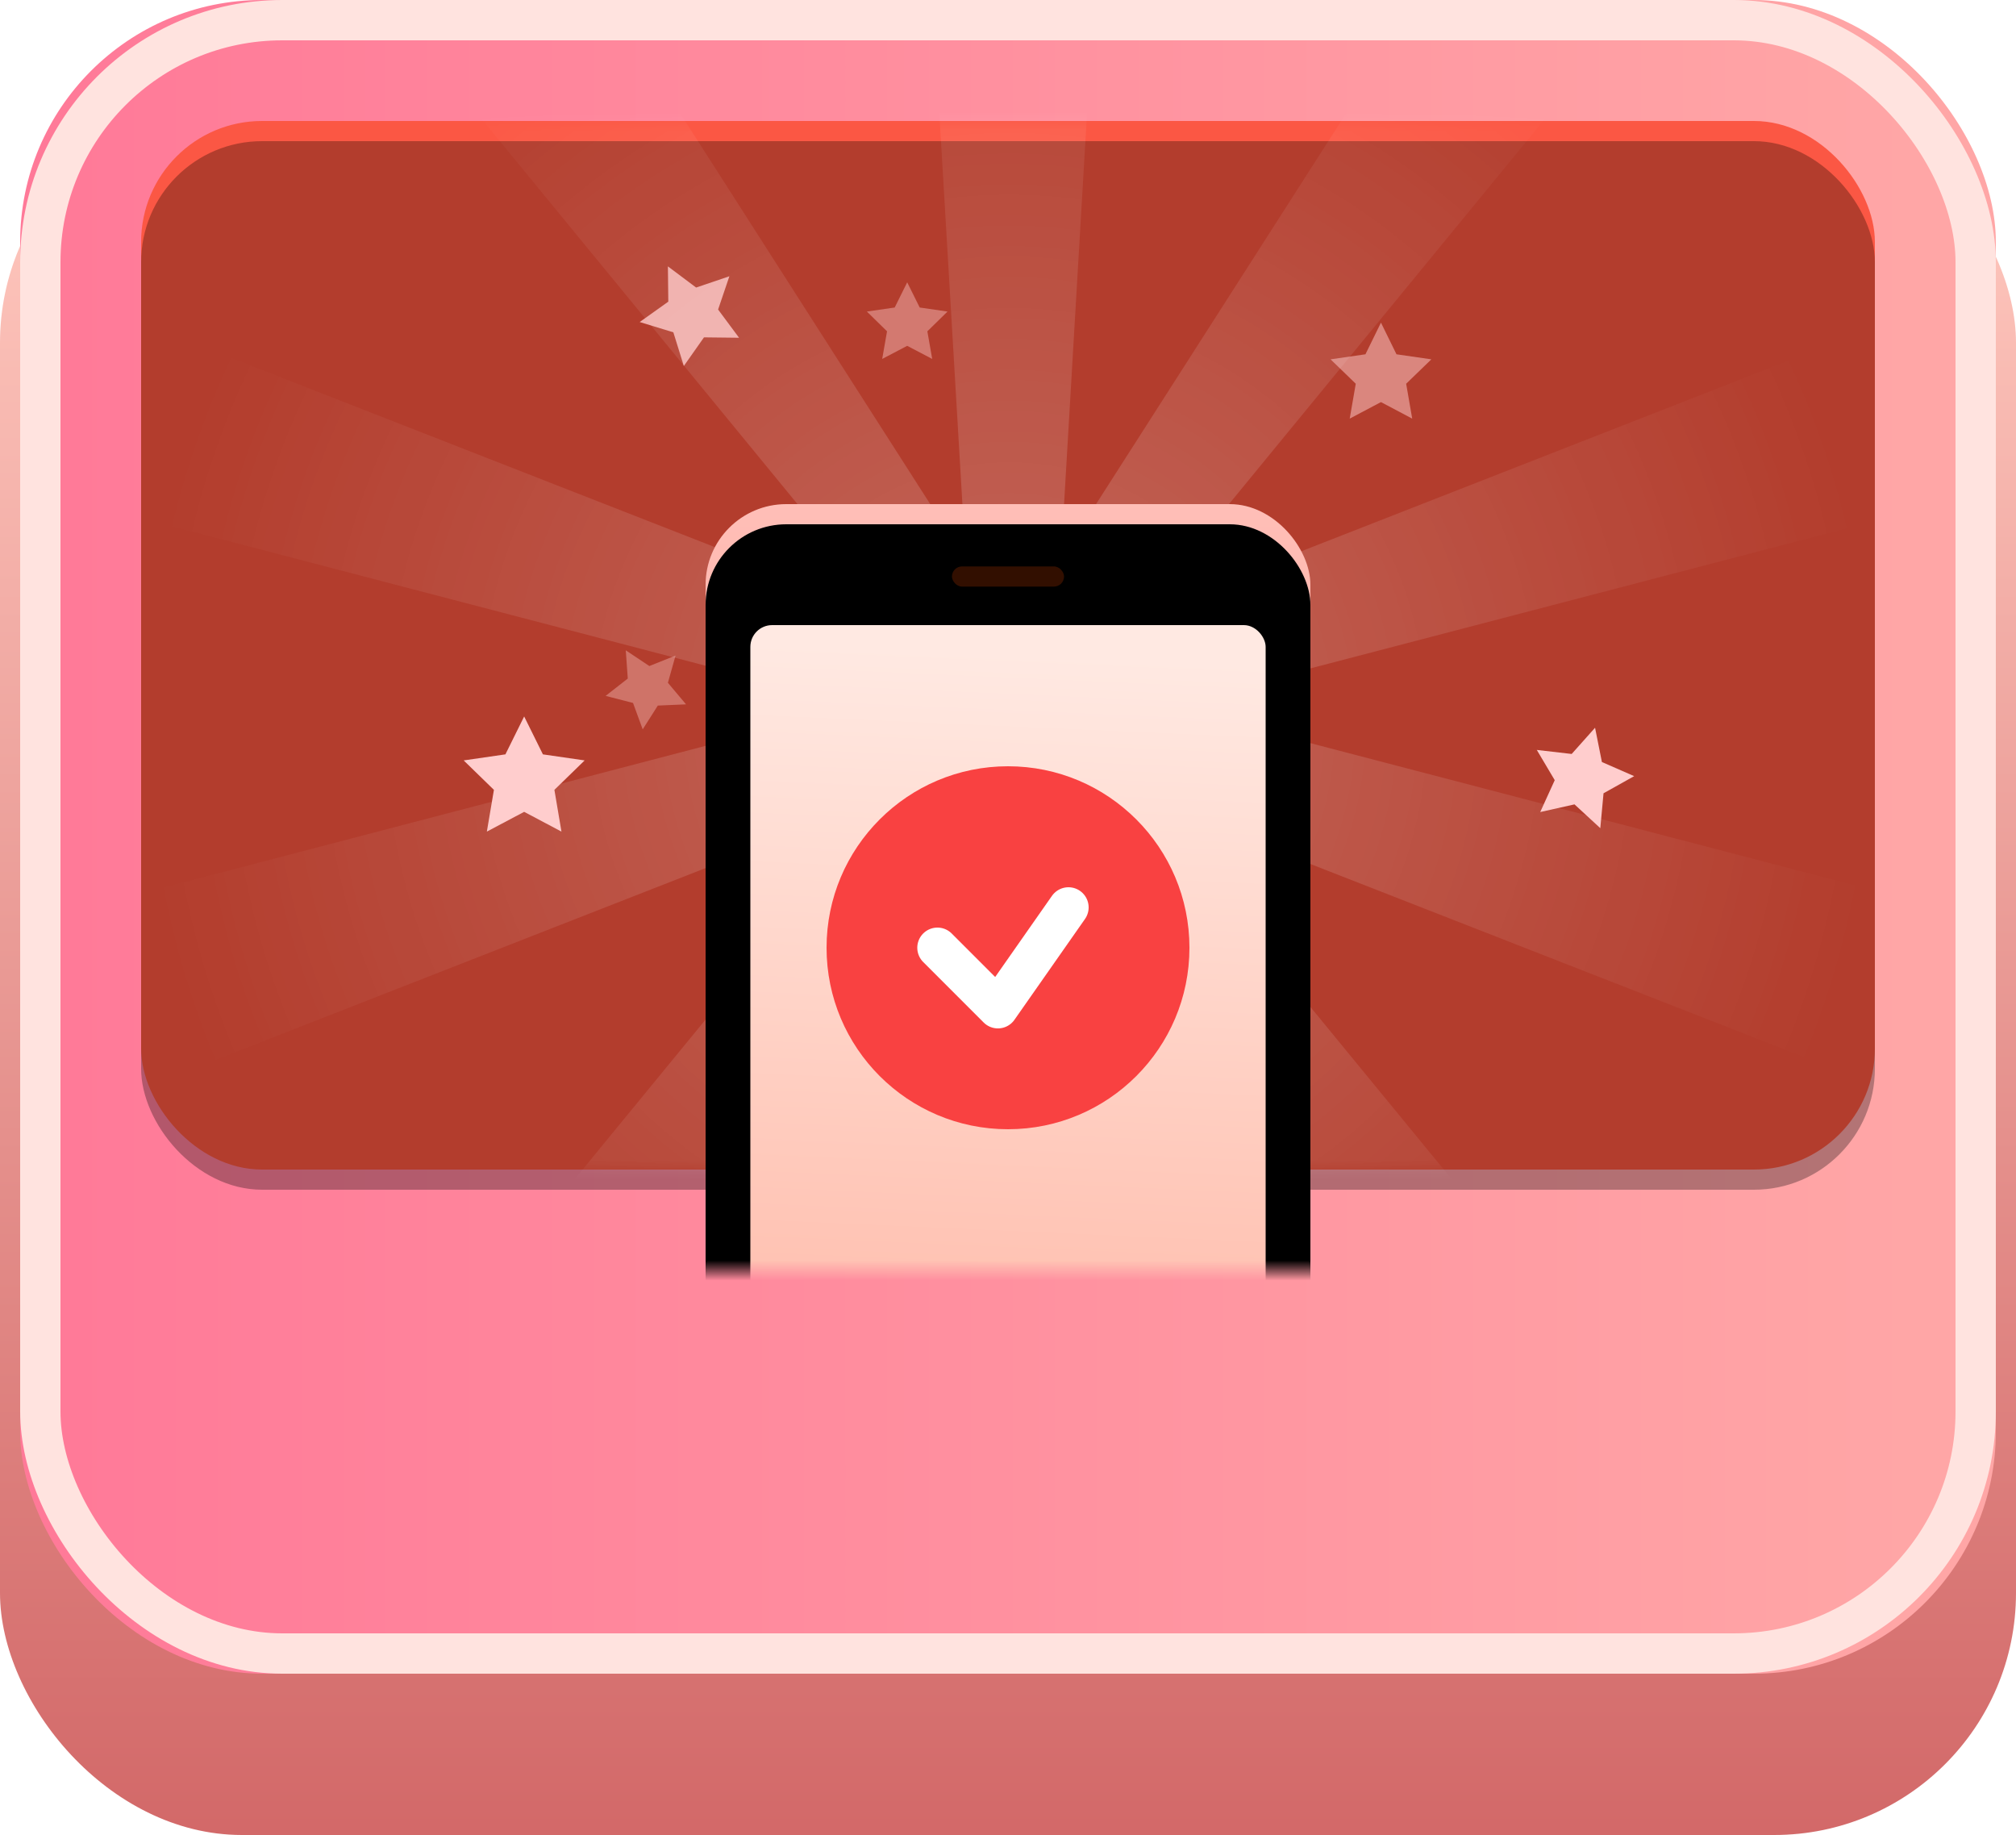 <svg width="100" height="91" xmlns="http://www.w3.org/2000/svg" xmlns:xlink="http://www.w3.org/1999/xlink"><defs><linearGradient x1="50%" y1="2.92%" x2="50%" y2="100%" id="a"><stop stop-color="#FFA494" offset="0%"/><stop stop-color="#B40303" offset="100%"/></linearGradient><linearGradient x1="96.23%" y1="50%" x2="0%" y2="50%" id="b"><stop stop-color="#FFA6A6" offset="0%"/><stop stop-color="#FF7998" offset="100%"/></linearGradient><rect id="c" width="86" height="52" rx="6"/><rect id="d" width="86" height="52" rx="6"/><filter x="-1.7%" y="-2.9%" width="103.5%" height="105.8%" filterUnits="objectBoundingBox" id="e"><feGaussianBlur stdDeviation="1" in="SourceAlpha" result="shadowBlurInner1"/><feOffset dy="1" in="shadowBlurInner1" result="shadowOffsetInner1"/><feComposite in="shadowOffsetInner1" in2="SourceAlpha" operator="arithmetic" k2="-1" k3="1" result="shadowInnerInner1"/><feColorMatrix values="0 0 0 0 0 0 0 0 0 0 0 0 0 0 0 0 0 0 0.2 0" in="shadowInnerInner1"/></filter><radialGradient cy="51.2%" fx="50%" fy="51.2%" r="42.6%" gradientTransform="matrix(0 .981 -1 0 1.01 .02)" id="f"><stop stop-color="#FFF" stop-opacity=".5" offset="0%"/><stop stop-color="#FFF" stop-opacity="0" offset="100%"/></radialGradient><filter x="-53.3%" y="-22.4%" width="206.7%" height="165.3%" filterUnits="objectBoundingBox" id="h"><feOffset dy="5" in="SourceAlpha" result="shadowOffsetOuter1"/><feGaussianBlur stdDeviation="4.5" in="shadowOffsetOuter1" result="shadowBlurOuter1"/><feColorMatrix values="0 0 0 0 0 0 0 0 0 0 0 0 0 0 0 0 0 0 0.541 0" in="shadowBlurOuter1" result="shadowMatrixOuter1"/><feMerge><feMergeNode in="shadowMatrixOuter1"/><feMergeNode in="SourceGraphic"/></feMerge></filter><linearGradient x1="65.85%" y1="0%" x2="65.85%" y2="78.93%" id="i"><stop stop-color="#FFBFB8" offset="0%"/><stop stop-color="#FC937C" offset="100%"/></linearGradient><rect id="j" width="30" height="49" rx="4"/><filter x="-5%" y="-3.1%" width="110%" height="106.1%" filterUnits="objectBoundingBox" id="k"><feGaussianBlur stdDeviation="1" in="SourceAlpha" result="shadowBlurInner1"/><feOffset dy="1" in="shadowBlurInner1" result="shadowOffsetInner1"/><feComposite in="shadowOffsetInner1" in2="SourceAlpha" operator="arithmetic" k2="-1" k3="1" result="shadowInnerInner1"/><feColorMatrix values="0 0 0 0 1 0 0 0 0 1 0 0 0 0 1 0 0 0 0.5 0" in="shadowInnerInner1"/></filter><linearGradient x1="53.05%" y1="4.34%" x2="50.15%" y2="95.36%" id="l"><stop stop-color="#FFE9E2" offset="0%"/><stop stop-color="#FFC1B1" offset="100%"/></linearGradient></defs><g fill="none" fill-rule="evenodd"><rect fill="url(#a)" opacity=".6" y="5" width="100" height="86" rx="12"/><rect fill="url(#b)" x="1" width="98" height="83" rx="12"/><rect stroke="#FFE3DF" stroke-width="2" x="2" y="1" width="96" height="81" rx="12"/><g transform="translate(7 6)"><use fill="#FF5740" opacity=".3" xlink:href="#c"/><mask id="g" fill="#fff"><use xlink:href="#d"/></mask><g opacity=".3"><use fill-opacity=".08" fill="#4E5DF0" xlink:href="#d"/><use fill="#000" filter="url(#e)" xlink:href="#d"/></g><path d="M40.9 21.73l-2.58-43.7h9.87l-2.57 43.7 23.6-36.87 7.99 5.8-27.77 33.85L90.21 8.56l3.05 9.38L50.9 29l42.36 11.06-3.05 9.38L49.44 33.5l27.77 33.85-7.98 5.8-23.61-36.87 2.57 43.7h-9.87l2.58-43.7-23.61 36.87-7.98-5.8 27.76-33.85-40.76 15.95-3.05-9.38L35.6 29-6.74 17.94l3.05-9.38L37.07 24.5 9.31-9.34l7.98-5.8 23.6 36.87z" fill="url(#f)" opacity=".66" mask="url(#g)"/><g filter="url(#h)" mask="url(#g)"><g transform="translate(28 14)"><use fill="url(#i)" xlink:href="#j"/><use fill="#000" filter="url(#k)" xlink:href="#j"/><rect fill="#882A00" opacity=".37" x="12.22" y="3.09" width="5.56" height="1" rx=".5"/><rect fill="url(#l)" x="2.22" y="6" width="25.56" height="35.19" rx="1.08"/><circle fill="#F94141" cx="15" cy="22" r="9"/><path stroke="#FFF" stroke-width="2" stroke-linecap="round" stroke-linejoin="round" d="M11.5 22l3 3 3.5-5"/></g></g></g><g fill="#FFCDCD"><path d="M26 40.26l-1.85.98.35-2.07-1.5-1.46 2.07-.3.93-1.88.93 1.88 2.07.3-1.5 1.46.35 2.07z"/><path opacity=".8" d="M33.4 16.48l-1.67-.51 1.42-1.01-.02-1.75 1.4 1.05 1.65-.56-.56 1.65 1.04 1.4-1.74-.02-1 1.42z"/><path opacity=".42" d="M45 17.15l-1.24.65.24-1.37-1-.98 1.38-.2L45 14l.62 1.25 1.38.2-1 .98.24 1.37z"/><path opacity=".51" d="M68.5 19.94l-1.55.82.3-1.73L66 17.82l1.73-.25.77-1.57.77 1.57 1.73.25-1.25 1.21.3 1.73z"/><path opacity=".37" d="M32.63 34.99l-.75 1.18-.48-1.31-1.36-.35 1.1-.86-.1-1.4 1.17.78 1.3-.52-.38 1.35.9 1.07z"/><path d="M78.1 39.89l-1.7.38.72-1.58-.89-1.5 1.73.2 1.16-1.3.34 1.7 1.6.7-1.52.85-.16 1.73z"/></g></g></svg>
